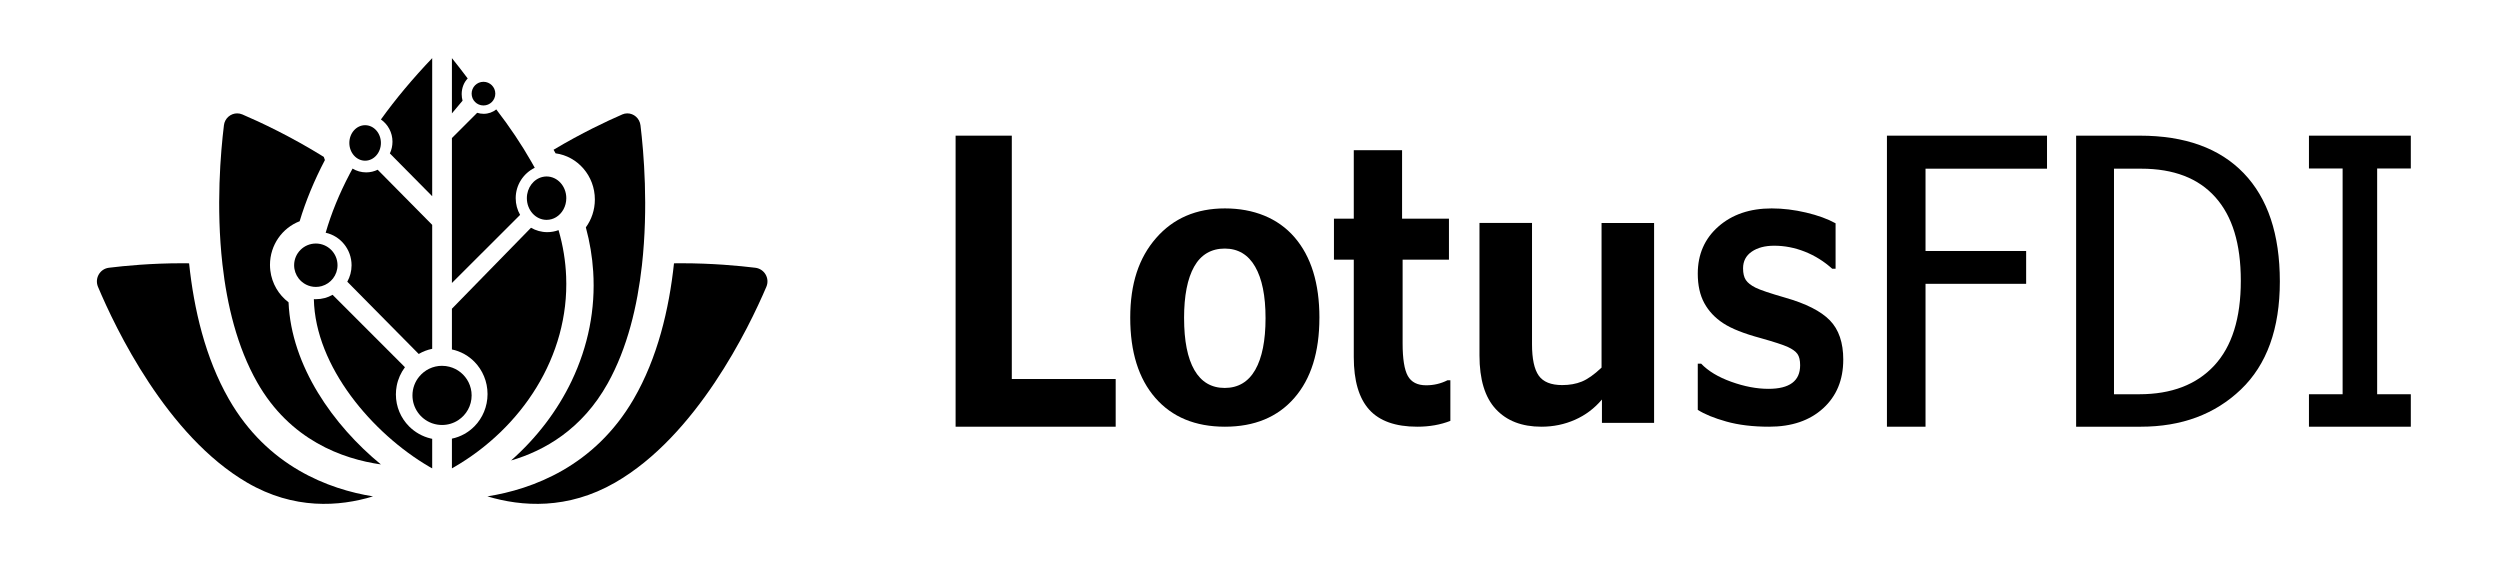 <svg width="129" height="29" viewBox="0 0 129 29" xmlns="http://www.w3.org/2000/svg">
<rect width="129" height="29" fill="none"/>
<path fill-rule="evenodd" clip-rule="evenodd" d="M5.619 13.816C5.154 13.873 4.874 14.363 5.056 14.799C5.953 16.929 8.604 22.486 12.754 24.904C15.169 26.311 17.503 26.144 19.248 25.614C16.963 25.244 13.8 24.075 11.806 20.588C10.592 18.466 10.006 15.956 9.757 13.587C9.633 13.585 9.509 13.584 9.388 13.584C7.807 13.584 6.455 13.713 5.619 13.816H5.619Z" fill="#000000"/>
<path fill-rule="evenodd" clip-rule="evenodd" d="M11.555 6.464C11.385 7.849 11.142 10.661 11.478 13.64C11.714 15.732 12.235 17.905 13.267 19.723C14.964 22.716 17.675 23.681 19.655 23.965C17.205 21.956 15.028 18.891 14.889 15.599C14.381 15.215 14.029 14.63 13.949 13.96C13.938 13.862 13.931 13.765 13.931 13.667C13.931 12.639 14.569 11.759 15.462 11.416C15.773 10.377 16.211 9.318 16.765 8.259C16.743 8.205 16.724 8.151 16.707 8.095C15.004 7.037 13.425 6.299 12.508 5.906C12.419 5.868 12.328 5.85 12.238 5.85C11.904 5.85 11.598 6.1 11.554 6.465L11.555 6.464Z" fill="#000000"/>
<path fill-rule="evenodd" clip-rule="evenodd" d="M34.778 13.587C34.525 15.956 33.93 18.466 32.699 20.588C30.676 24.074 27.467 25.244 25.15 25.613C26.92 26.144 29.287 26.311 31.736 24.903C35.946 22.486 38.636 16.929 39.544 14.799C39.73 14.363 39.446 13.873 38.973 13.816C38.125 13.713 36.754 13.584 35.15 13.584C35.028 13.584 34.904 13.585 34.778 13.587Z" fill="#000000"/>
<path fill-rule="evenodd" clip-rule="evenodd" d="M32.106 5.907C31.309 6.253 30.009 6.865 28.565 7.727C28.6 7.789 28.634 7.85 28.667 7.912C29.809 8.065 30.695 9.075 30.695 10.294C30.695 10.833 30.522 11.331 30.23 11.732C30.435 12.488 30.561 13.251 30.609 14.012C30.732 15.937 30.357 17.855 29.494 19.663C28.759 21.2 27.686 22.602 26.372 23.761C28.094 23.257 30.034 22.151 31.353 19.79C32.375 17.963 32.891 15.78 33.125 13.679C33.458 10.684 33.218 7.859 33.049 6.468C33.005 6.102 32.702 5.85 32.371 5.85C32.283 5.85 32.193 5.867 32.104 5.906L32.106 5.907Z" fill="#000000"/>
<path fill-rule="evenodd" clip-rule="evenodd" d="M18.026 7.375C18.026 7.881 18.392 8.292 18.84 8.292C19.288 8.292 19.655 7.881 19.655 7.375C19.655 6.869 19.29 6.46 18.84 6.46C18.39 6.46 18.026 6.871 18.026 7.375Z" fill="#000000"/>
<path fill-rule="evenodd" clip-rule="evenodd" d="M19.655 6.164C20.015 6.414 20.252 6.835 20.252 7.312C20.252 7.528 20.204 7.734 20.117 7.917L22.301 10.124V3C21.292 4.059 20.408 5.116 19.655 6.165V6.164Z" fill="#000000"/>
<path fill-rule="evenodd" clip-rule="evenodd" d="M23.319 5.85L23.868 5.195C23.839 5.087 23.823 4.974 23.823 4.856C23.823 4.534 23.942 4.244 24.133 4.049C23.873 3.701 23.601 3.35 23.319 3V5.85H23.319Z" fill="#000000"/>
<path fill-rule="evenodd" clip-rule="evenodd" d="M24.336 4.832C24.336 5.171 24.608 5.442 24.947 5.442C25.285 5.442 25.558 5.171 25.558 4.832C25.558 4.494 25.284 4.221 24.947 4.221C24.609 4.221 24.336 4.494 24.336 4.832Z" fill="#000000"/>
<path fill-rule="evenodd" clip-rule="evenodd" d="M28.204 9.106H28.2C28.132 9.106 28.063 9.114 27.998 9.13C27.534 9.235 27.186 9.686 27.186 10.226C27.186 10.845 27.642 11.345 28.204 11.345C28.382 11.345 28.548 11.296 28.693 11.208C29.008 11.017 29.221 10.649 29.221 10.225C29.221 9.608 28.765 9.106 28.204 9.106H28.204Z" fill="#000000"/>
<path fill-rule="evenodd" clip-rule="evenodd" d="M16.306 15.44C16.268 15.44 16.232 15.439 16.195 15.436C16.267 18.921 19.223 22.372 22.147 24.081C22.166 24.091 22.185 24.103 22.203 24.113H22.204C22.236 24.132 22.268 24.151 22.301 24.168V22.643C22.274 22.638 22.25 22.632 22.224 22.626C21.796 22.525 21.413 22.305 21.112 22.005L21.104 21.997H21.104C20.686 21.574 20.428 20.993 20.428 20.353C20.428 20.202 20.443 20.054 20.47 19.91C20.538 19.553 20.687 19.228 20.895 18.948L20.316 18.369L17.161 15.212C16.909 15.357 16.616 15.438 16.305 15.438L16.306 15.44Z" fill="#000000"/>
<path fill-rule="evenodd" clip-rule="evenodd" d="M16.297 14.805H16.302C16.406 14.805 16.506 14.791 16.602 14.763H16.602C17.072 14.63 17.416 14.198 17.416 13.685C17.416 13.067 16.915 12.566 16.298 12.566C15.68 12.566 15.177 13.067 15.177 13.685C15.177 13.94 15.263 14.175 15.407 14.364C15.612 14.632 15.935 14.805 16.298 14.805H16.297Z" fill="#000000"/>
<path fill-rule="evenodd" clip-rule="evenodd" d="M22.301 18V11.603L19.488 8.758C19.31 8.845 19.107 8.895 18.895 8.895C18.639 8.895 18.399 8.825 18.192 8.699C18.143 8.787 18.097 8.874 18.051 8.961C17.507 9.996 17.09 11.015 16.805 12.009C17.569 12.177 18.141 12.866 18.141 13.689C18.141 13.997 18.06 14.286 17.92 14.536L20.438 17.084H20.438L21.606 18.265C21.818 18.14 22.051 18.05 22.299 17.999L22.301 18Z" fill="#000000"/>
<path fill-rule="evenodd" clip-rule="evenodd" d="M23.319 7.123V14.602L23.418 14.503L26.837 11.088C26.693 10.834 26.61 10.541 26.61 10.226C26.61 9.537 27.012 8.94 27.593 8.658C27.537 8.556 27.48 8.454 27.421 8.351C26.912 7.458 26.307 6.554 25.608 5.646C25.429 5.79 25.201 5.873 24.954 5.873C24.838 5.873 24.727 5.854 24.622 5.821L23.319 7.123H23.319Z" fill="#000000"/>
<path fill-rule="evenodd" clip-rule="evenodd" d="M22.815 18.876H22.809C22.336 18.876 21.915 19.091 21.634 19.43C21.414 19.694 21.283 20.033 21.283 20.403C21.283 21.052 21.689 21.607 22.26 21.827C22.284 21.836 22.308 21.845 22.334 21.853C22.484 21.902 22.644 21.929 22.809 21.929C23.12 21.929 23.41 21.837 23.651 21.677C24.064 21.404 24.336 20.935 24.336 20.404C24.336 20.159 24.278 19.928 24.176 19.722C23.981 19.331 23.622 19.035 23.189 18.925C23.07 18.893 22.943 18.877 22.815 18.877V18.876Z" fill="#000000"/>
<path fill-rule="evenodd" clip-rule="evenodd" d="M23.803 15.434L23.319 15.93V18.032C23.428 18.055 23.535 18.084 23.638 18.123C23.874 18.21 24.092 18.334 24.284 18.49C24.355 18.547 24.422 18.608 24.486 18.673C24.899 19.098 25.157 19.684 25.157 20.333C25.157 20.982 24.9 21.569 24.486 21.993C24.173 22.313 23.769 22.541 23.319 22.634V24.168C23.347 24.152 23.375 24.137 23.402 24.121C26.919 22.095 29.381 18.388 29.213 14.264C29.182 13.481 29.056 12.68 28.821 11.874C28.641 11.942 28.445 11.979 28.241 11.979C27.936 11.979 27.648 11.896 27.4 11.752L23.803 15.434Z" fill="#000000"/>
<path d="M57.569 22.018H49.309V7H52.209V19.557H57.569V22.018Z" fill="#000000"/>
<path d="M61.099 16.417C61.099 17.586 61.276 18.479 61.63 19.094C61.985 19.709 62.506 20.018 63.196 20.018C63.885 20.018 64.416 19.706 64.771 19.084C65.125 18.462 65.302 17.572 65.302 16.417C65.302 15.262 65.123 14.382 64.765 13.76C64.407 13.138 63.883 12.826 63.195 12.826C62.506 12.826 61.968 13.136 61.62 13.755C61.271 14.374 61.098 15.262 61.098 16.417H61.099ZM68.081 16.397C68.081 18.168 67.649 19.548 66.786 20.536C65.924 21.524 64.73 22.018 63.206 22.018C61.681 22.018 60.477 21.522 59.614 20.53C58.751 19.539 58.32 18.161 58.32 16.397C58.32 14.632 58.765 13.302 59.655 12.283C60.544 11.264 61.727 10.754 63.206 10.754C64.684 10.754 65.94 11.25 66.797 12.242C67.653 13.233 68.082 14.618 68.082 16.396L68.081 16.397Z" fill="#000000"/>
<path d="M68.832 13.399V11.283H69.855V7.751H72.347V11.283H74.766V13.399H72.375V17.713C72.375 18.516 72.465 19.078 72.644 19.399C72.824 19.72 73.139 19.881 73.589 19.881C73.984 19.881 74.352 19.794 74.694 19.62H74.839V21.717C74.328 21.918 73.759 22.018 73.132 22.018C72.006 22.018 71.179 21.724 70.649 21.135C70.12 20.546 69.855 19.644 69.855 18.426V13.399H68.832Z" fill="#000000"/>
<path d="M85.352 21.821H82.66V20.615C82.272 21.073 81.81 21.421 81.27 21.66C80.731 21.899 80.153 22.018 79.535 22.018C78.53 22.018 77.746 21.716 77.184 21.11C76.622 20.506 76.341 19.582 76.341 18.34V11.505H79.052V17.762C79.052 18.514 79.167 19.053 79.397 19.38C79.628 19.707 80.031 19.87 80.61 19.87C80.984 19.87 81.322 19.811 81.62 19.69C81.918 19.569 82.259 19.329 82.64 18.969V11.506H85.351V21.822L85.352 21.821Z" fill="#000000"/>
<path d="M95.112 18.56C95.112 19.603 94.765 20.441 94.072 21.071C93.38 21.702 92.452 22.018 91.288 22.018C90.445 22.018 89.707 21.929 89.077 21.751C88.446 21.574 87.955 21.373 87.605 21.148V18.765H87.78C88.144 19.147 88.662 19.459 89.336 19.701C90.01 19.943 90.648 20.064 91.252 20.064C92.342 20.064 92.887 19.659 92.887 18.846C92.887 18.587 92.84 18.393 92.748 18.263C92.655 18.134 92.491 18.014 92.255 17.905C92.018 17.796 91.548 17.643 90.847 17.445C89.985 17.213 89.341 16.958 88.917 16.678C88.492 16.399 88.167 16.053 87.942 15.64C87.717 15.227 87.605 14.721 87.605 14.12C87.605 13.124 87.96 12.314 88.667 11.691C89.375 11.067 90.293 10.754 91.419 10.754C91.998 10.754 92.591 10.826 93.197 10.969C93.804 11.113 94.31 11.297 94.716 11.522V13.865H94.54C94.116 13.483 93.644 13.19 93.128 12.985C92.611 12.78 92.084 12.679 91.549 12.679C91.074 12.679 90.688 12.78 90.39 12.985C90.092 13.19 89.942 13.477 89.942 13.845C89.942 14.104 89.99 14.305 90.085 14.448C90.181 14.592 90.347 14.723 90.584 14.842C90.821 14.961 91.33 15.133 92.112 15.358C93.19 15.665 93.96 16.056 94.421 16.53C94.883 17.004 95.113 17.681 95.113 18.561L95.112 18.56Z" fill="#000000"/>
<path d="M105.626 8.704H99.357V12.951H104.549V14.645H99.357V22.018H97.366V7H105.626V8.704Z" fill="#000000"/>
<path d="M109.082 8.704V20.343H110.384C112.048 20.343 113.337 19.85 114.253 18.865C115.168 17.881 115.626 16.423 115.626 14.493C115.626 12.564 115.188 11.158 114.313 10.176C113.437 9.194 112.161 8.704 110.485 8.704H109.083H109.082ZM107.128 22.018V7H110.415C112.746 7 114.533 7.646 115.776 8.937C117.018 10.228 117.64 12.09 117.64 14.524C117.64 16.958 116.97 18.816 115.631 20.097C114.291 21.378 112.57 22.018 110.464 22.018H107.128Z" fill="#000000"/>
<path d="M124.398 22.018H119.142V20.343H120.879V8.694H119.142V7H124.398V8.694H122.661V20.343H124.398V22.018Z" fill="#000000"/>
</svg>
